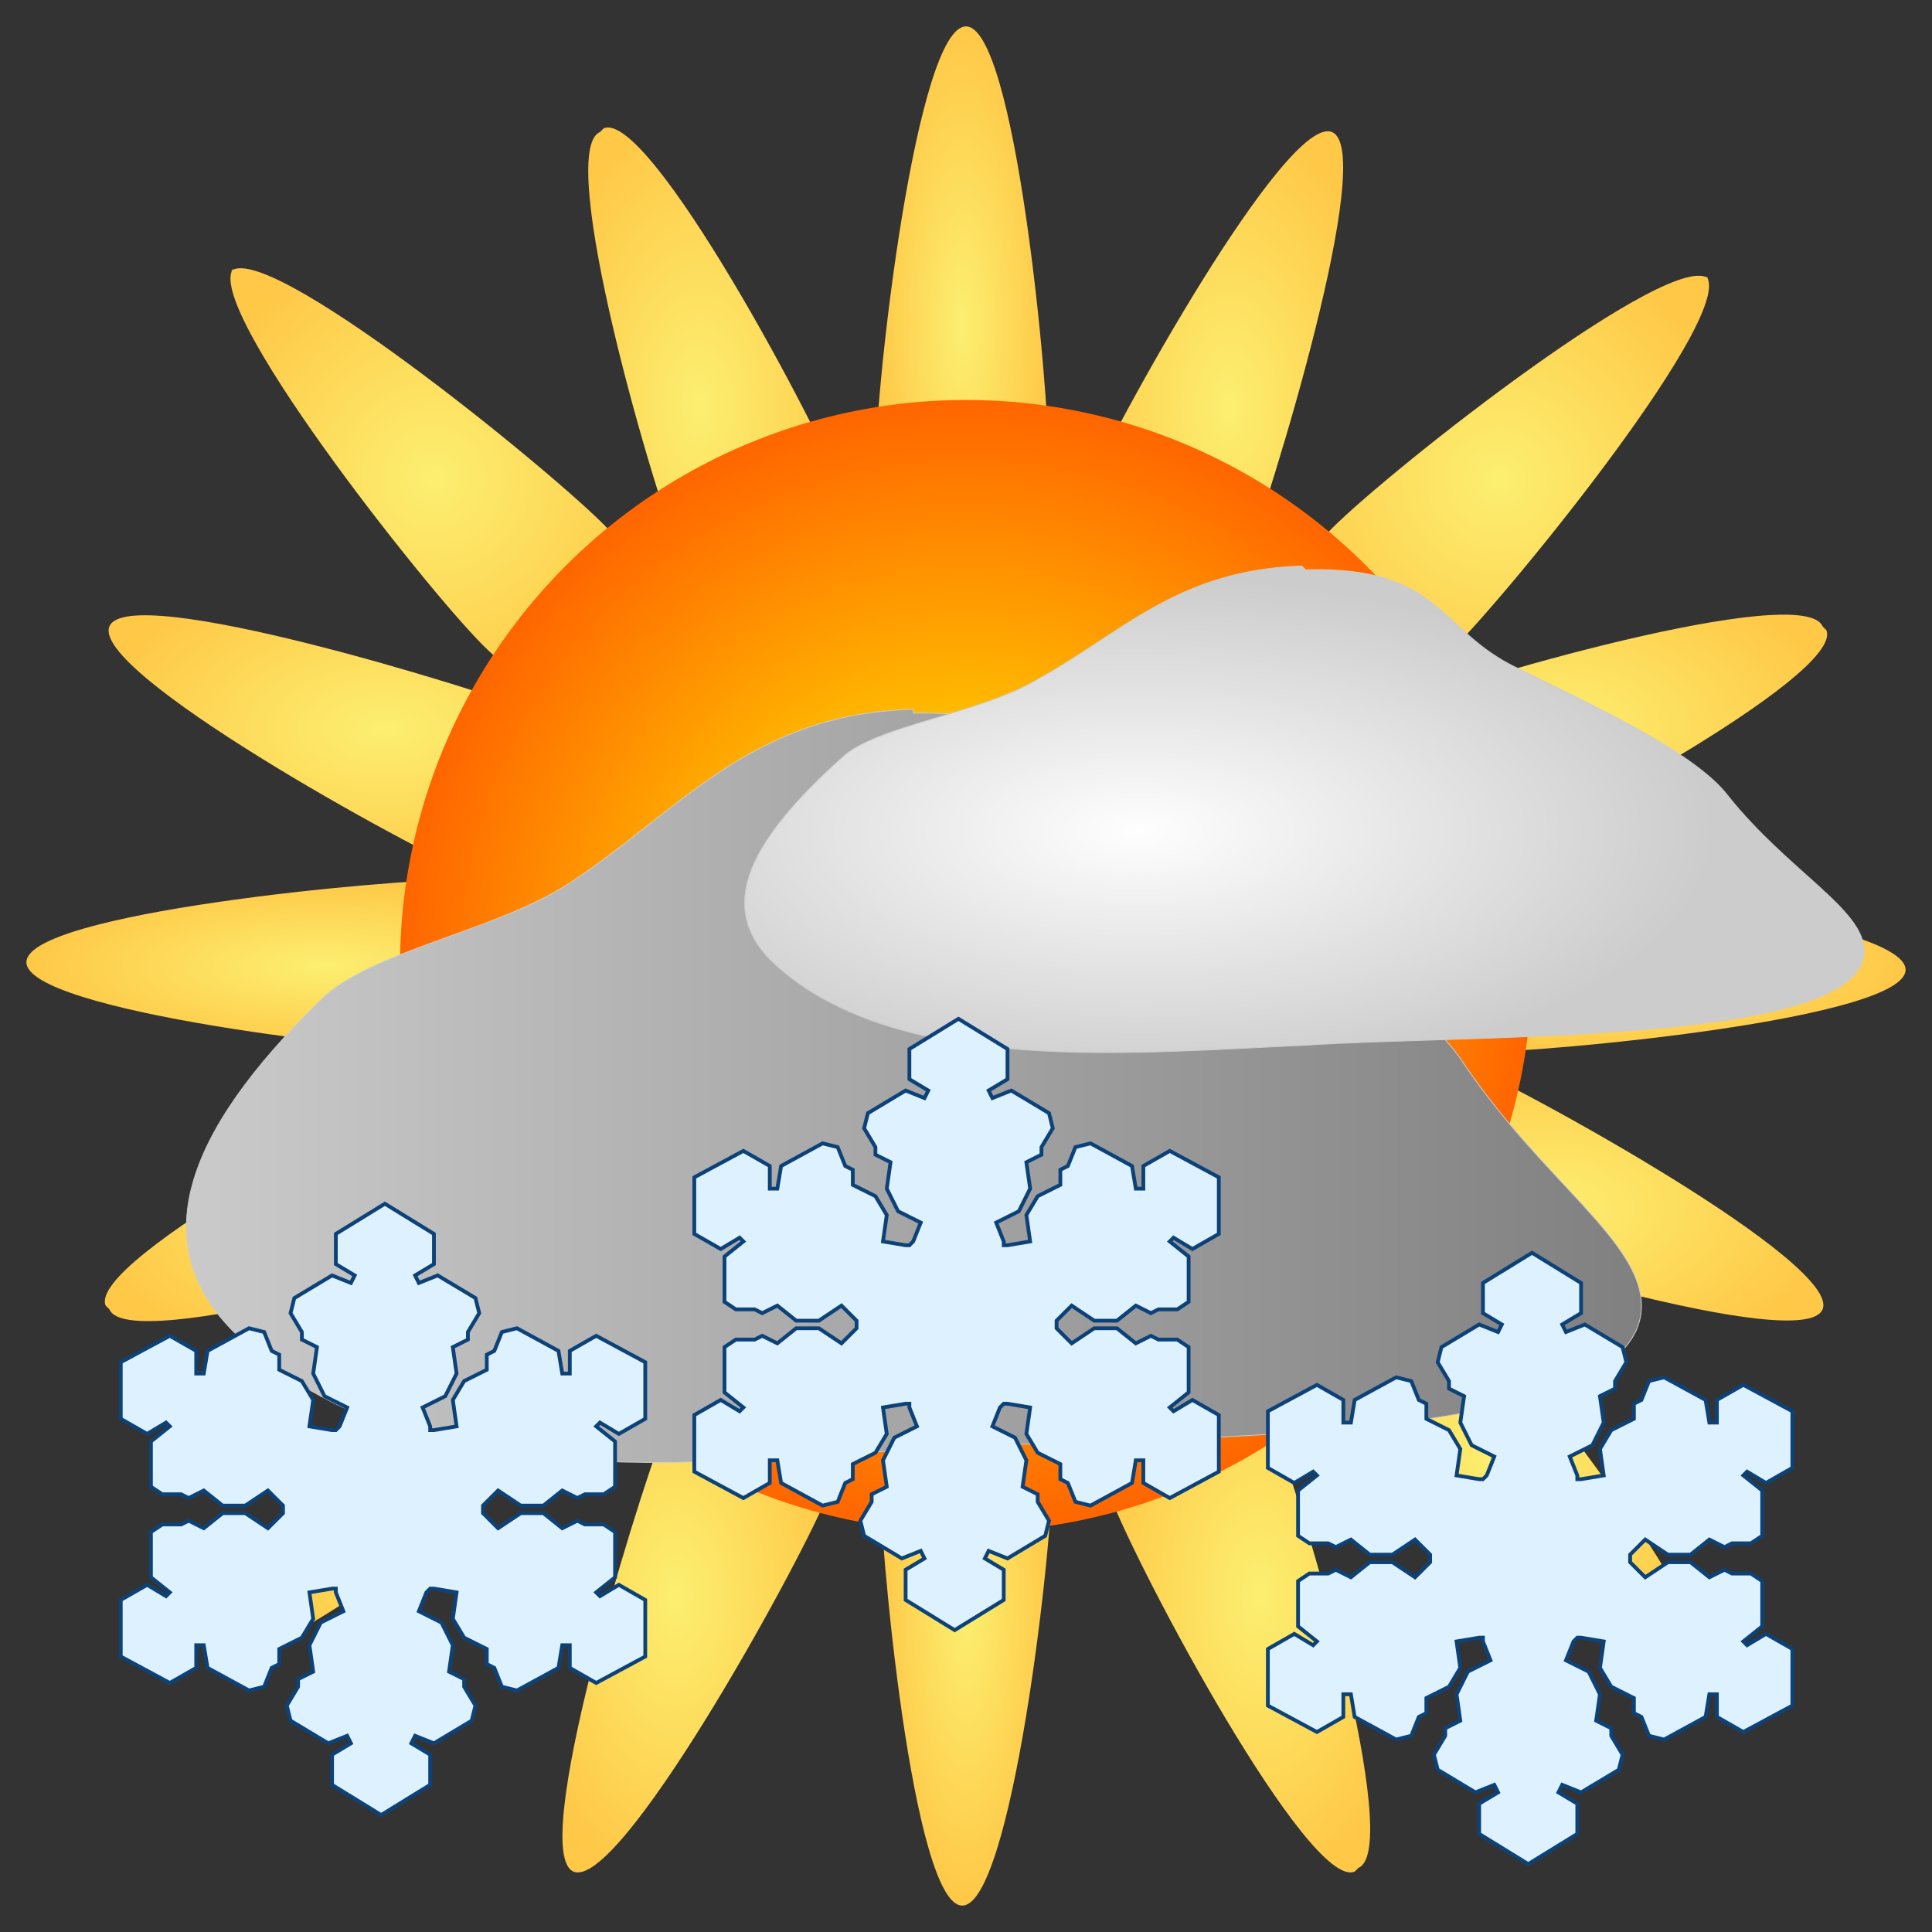 <?xml version="1.0" encoding="UTF-8"?>
<!DOCTYPE svg PUBLIC "-//W3C//DTD SVG 1.1//EN" "http://www.w3.org/Graphics/SVG/1.1/DTD/svg11.dtd">
<!-- Creator: CorelDRAW X6 -->
<svg xmlns="http://www.w3.org/2000/svg" xml:space="preserve" width="512px" height="512px" version="1.1" style="shape-rendering:geometricPrecision; text-rendering:geometricPrecision; image-rendering:optimizeQuality; fill-rule:evenodd; clip-rule:evenodd"
viewBox="0 0 512 512"
 xmlns:xlink="http://www.w3.org/1999/xlink">
 <rect x="0" y="0" width="512" height="512" fill="#333333" stroke="none"/>
 <defs>
  <style type="text/css">
   <![CDATA[
    .str0 {stroke:#CCCCCC;stroke-width:0.216}
    .str1 {stroke:#0C4278;stroke-width:1}
    .fil19 {fill:#DEF1FF}
    .fil17 {fill:url(#id0)}
    .fil5 {fill:url(#id1)}
    .fil10 {fill:url(#id2)}
    .fil2 {fill:url(#id3)}
    .fil12 {fill:url(#id4)}
    .fil0 {fill:url(#id5)}
    .fil9 {fill:url(#id6)}
    .fil7 {fill:url(#id7)}
    .fil18 {fill:url(#id8)}
    .fil16 {fill:url(#id9)}
    .fil15 {fill:url(#id10)}
    .fil4 {fill:url(#id11)}
    .fil11 {fill:url(#id12)}
    .fil3 {fill:url(#id13)}
    .fil13 {fill:url(#id14)}
    .fil1 {fill:url(#id15)}
    .fil8 {fill:url(#id16)}
    .fil6 {fill:url(#id17)}
    .fil14 {fill:url(#id18)}
   ]]>
  </style>
  <linearGradient id="id0" gradientUnits="userSpaceOnUse" x1="40.078" y1="292.742" x2="435.486" y2="292.742">
   <stop offset="0" style="stop-color:#CCCCCC"/>
   <stop offset="1" style="stop-color:gray"/>
  </linearGradient>
  <radialGradient id="id1" gradientUnits="objectBoundingBox" cx="56%" cy="50%" r="50%" fx="56%" fy="50%">
   <stop offset="0" style="stop-color:#FCEF70"/>
   <stop offset="1" style="stop-color:#FFC847"/>
  </radialGradient>
  <radialGradient id="id2" gradientUnits="objectBoundingBox" xlink:href="#id1" cx="52%" cy="51%" r="50%" fx="52%" fy="51%">
  </radialGradient>
  <radialGradient id="id3" gradientUnits="objectBoundingBox" xlink:href="#id1" cx="50%" cy="55%" r="50%" fx="50%" fy="55%">
  </radialGradient>
  <radialGradient id="id4" gradientUnits="objectBoundingBox" xlink:href="#id1" cx="50%" cy="50%" r="50%" fx="50%" fy="50%">
  </radialGradient>
  <radialGradient id="id5" gradientUnits="objectBoundingBox" xlink:href="#id1" cx="50%" cy="44%" r="50%" fx="50%" fy="44%">
  </radialGradient>
  <radialGradient id="id6" gradientUnits="objectBoundingBox" xlink:href="#id1" cx="51%" cy="48%" r="50%" fx="51%" fy="48%">
  </radialGradient>
  <radialGradient id="id7" gradientUnits="objectBoundingBox" xlink:href="#id1" cx="55%" cy="50%" r="50%" fx="55%" fy="50%">
  </radialGradient>
  <radialGradient id="id8" gradientUnits="objectBoundingBox" cx="37%" cy="52%" r="50%" fx="37%" fy="52%">
   <stop offset="0" style="stop-color:#FEFEFE"/>
   <stop offset="1" style="stop-color:#CCCCCC"/>
  </radialGradient>
  <radialGradient id="id9" gradientUnits="objectBoundingBox" cx="50%" cy="50%" r="50%" fx="50%" fy="50%">
   <stop offset="0" style="stop-color:yellow"/>
   <stop offset="1" style="stop-color:#FF6600"/>
  </radialGradient>
  <radialGradient id="id10" gradientUnits="objectBoundingBox" xlink:href="#id1" cx="50%" cy="50%" r="50%" fx="50%" fy="50%">
  </radialGradient>
  <radialGradient id="id11" gradientUnits="objectBoundingBox" xlink:href="#id1" cx="44%" cy="50%" r="50%" fx="44%" fy="50%">
  </radialGradient>
  <radialGradient id="id12" gradientUnits="objectBoundingBox" xlink:href="#id1" cx="48%" cy="49%" r="50%" fx="48%" fy="49%">
  </radialGradient>
  <radialGradient id="id13" gradientUnits="objectBoundingBox" xlink:href="#id1" cx="50%" cy="45%" r="50%" fx="50%" fy="45%">
  </radialGradient>
  <radialGradient id="id14" gradientUnits="objectBoundingBox" xlink:href="#id1" cx="50%" cy="50%" r="50%" fx="50%" fy="50%">
  </radialGradient>
  <radialGradient id="id15" gradientUnits="objectBoundingBox" xlink:href="#id1" cx="50%" cy="56%" r="50%" fx="50%" fy="56%">
  </radialGradient>
  <radialGradient id="id16" gradientUnits="objectBoundingBox" xlink:href="#id1" cx="49%" cy="52%" r="50%" fx="49%" fy="52%">
  </radialGradient>
  <radialGradient id="id17" gradientUnits="objectBoundingBox" xlink:href="#id1" cx="45%" cy="50%" r="50%" fx="45%" fy="50%">
  </radialGradient>
  <radialGradient id="id18" gradientUnits="objectBoundingBox" xlink:href="#id1" cx="50%" cy="50%" r="50%" fx="50%" fy="50%">
  </radialGradient>
 </defs>
 <g id="Layer_x0020_1">
  <g id="_931905248">
   <path class="fil0" d="M484 167c5,12 -79,57 -100,65 -21,9 -42,6 -47,-6 -5,-12 8,-28 29,-37 21,-9 112,-35 117,-23z"/>
   <path class="fil1" d="M28 346c-5,-12 79,-57 100,-65 21,-9 42,-6 47,6 5,12 -8,28 -29,37 -21,9 -112,35 -117,23z"/>
   <path class="fil2" d="M483 347c-5,12 -96,-16 -117,-24 -21,-9 -34,-25 -29,-37 5,-12 26,-14 47,-6 21,9 104,55 99,67z"/>
   <path class="fil3" d="M29 166c5,-12 96,16 117,24 21,9 34,25 29,37 -5,12 -26,14 -47,6 -21,-9 -104,-55 -99,-67z"/>
   <path class="fil4" d="M160 34c12,-5 57,79 65,100 9,21 6,42 -6,47 -12,5 -28,-8 -37,-29 -9,-21 -35,-112 -23,-117z"/>
   <path class="fil5" d="M359 496c-12,5 -57,-79 -65,-100 -9,-21 -6,-42 6,-47 12,-5 28,8 37,29 9,21 35,112 23,117z"/>
   <path class="fil6" d="M152 496c-12,-5 16,-96 24,-117 9,-21 25,-34 37,-29 12,5 14,26 6,47 -9,21 -55,104 -67,99z"/>
   <path class="fil7" d="M353 35c12,5 -16,96 -24,117 -9,21 -25,34 -37,29 -12,-5 -14,-26 -6,-47 9,-21 55,-104 67,-99z"/>
   <path class="fil8" d="M60 439c-9,-9 51,-83 67,-99 16,-16 36,-22 45,-13 9,9 3,29 -13,45 -16,16 -91,75 -100,66z"/>
   <path class="fil9" d="M452 73c9,9 -51,83 -67,99 -16,16 -36,22 -45,13 -9,-9 -3,-29 13,-45 16,-16 91,-75 100,-66z"/>
   <path class="fil10" d="M451 440c-9,9 -83,-51 -99,-67 -16,-16 -22,-36 -13,-45 9,-9 29,-3 45,13 16,16 75,91 66,100z"/>
   <path class="fil11" d="M61 72c9,-9 83,51 99,67 16,16 22,36 13,45 -9,9 -29,3 -45,-13 -16,-16 -75,-91 -66,-100z"/>
   <path class="fil12" d="M505 257c0,13 -95,22 -117,22 -23,0 -41,-10 -41,-23 0,-13 18,-23 41,-23 23,0 117,11 117,24z"/>
   <path class="fil13" d="M7 255c0,-13 95,-22 117,-22 23,0 41,10 41,23 0,13 -18,23 -41,23 -23,0 -117,-11 -117,-24z"/>
   <path class="fil14" d="M255 505c-13,0 -22,-95 -22,-117 0,-23 10,-41 23,-41 13,0 23,18 23,41 0,23 -11,117 -24,117z"/>
   <path class="fil15" d="M256 7c13,0 22,95 22,117 0,23 -10,41 -23,41 -13,0 -23,-18 -23,-41 0,-23 11,-117 24,-117z"/>
   <circle id="SunCore" class="fil16" cx="256" cy="256" r="150"/>
  </g>
  <path class="fil17 str0" d="M242 189c46,-1 45,24 73,41 24,14 61,33 73,52 21,31 47,47 47,64 0,39 -133,34 -192,38 -59,4 -137,13 -181,-31 -23,-23 -14,-52 23,-88 13,-13 46,-18 66,-31 29,-19 48,-45 91,-46z"/>
  <path class="fil18 str0" d="M346 151c36,-1 35,16 56,26 18,9 47,22 56,34 16,20 36,30 36,41 0,25 -103,22 -148,25 -45,2 -106,8 -139,-20 -18,-15 -10,-33 17,-57 10,-8 36,-11 51,-20 22,-12 37,-29 70,-30z"/>
  <path class="fil19 str1" d="M102 319l-13 8 0 8 5 3 -1 2 -5 -2 -10 6 -1 4 3 5 0 2 4 2 -1 7 3 6 6 3 -2 5 -1 1 -1 0 -6 -1 1 -7 -3 -5 -6 -3 0 -4 -2 -1 -2 -5 -4 -1 -11 6 -1 6 -2 0 0 -6 -7 -4 -13 7 0 0 0 0 0 15 7 4 5 -3 1 1 -5 4 0 12 3 2 5 0 2 1 4 -2 5 4 6 0 6 -4 4 4 0 1 0 1 -4 4 -6 -4 -6 0 -5 4 -4 -2 -2 1 -5 0 -3 2 0 12 5 4 -1 1 -5 -3 -7 4 0 15 0 0 0 0 13 7 7 -4 0 -6 2 0 1 6 11 6 4 -1 2 -5 2 -1 0 -4 6 -3 3 -5 -1 -7 6 -1 1 0 0 1 2 5 -6 3 -3 6 1 7 -4 2 0 2 -3 5 1 4 10 6 5 -2 1 2 -5 3 0 8 13 8 0 0 0 0 13 -8 0 -8 -5 -3 1 -2 5 2 10 -6 1 -4 -3 -5 0 -2 -4 -2 1 -7 -3 -6 -6 -3 2 -5 1 -1 1 0 6 1 -1 7 3 5 6 3 0 4 2 1 2 5 4 1 11 -6 1 -6 2 0 0 6 7 4 13 -7 0 0 0 0 0 -15 -7 -4 -5 3 -1 -1 5 -4 0 -12 -3 -2 -5 0 -2 -1 -4 2 -5 -4 -6 0 -6 4 -4 -4 0 -1 0 -1 4 -4 6 4 6 0 5 -4 4 2 2 -1 5 0 3 -2 0 -12 -5 -4 1 -1 5 3 7 -4 0 -15 0 0 0 0 -13 -7 -7 4 0 6 -2 0 -1 -6 -11 -6 -4 1 -2 5 -2 1 0 4 -6 3 -3 5 1 7 -6 1 -1 0 0 -1 -2 -5 6 -3 3 -6 -1 -7 4 -2 0 -2 3 -5 -1 -4 -10 -6 -5 2 -1 -2 5 -3 0 -8 -13 -8 0 0 0 0zm152 -49l-13 8 0 8 5 3 -1 2 -5 -2 -10 6 -1 4 3 5 0 2 4 2 -1 7 3 6 6 3 -2 5 -1 1 -1 0 -6 -1 1 -7 -3 -5 -6 -3 0 -4 -2 -1 -2 -5 -4 -1 -11 6 -1 6 -2 0 0 -6 -7 -4 -13 7 0 0 0 0 0 15 7 4 5 -3 1 1 -5 4 0 12 3 2 5 0 2 1 4 -2 5 4 6 0 6 -4 4 4 0 1 0 1 -4 4 -6 -4 -6 0 -5 4 -4 -2 -2 1 -5 0 -3 2 0 12 5 4 -1 1 -5 -3 -7 4 0 15 0 0 0 0 13 7 7 -4 0 -6 2 0 1 6 11 6 4 -1 2 -5 2 -1 0 -4 6 -3 3 -5 -1 -7 6 -1 1 0 0 1 2 5 -6 3 -3 6 1 7 -4 2 0 2 -3 5 1 4 10 6 5 -2 1 2 -5 3 0 8 13 8 0 0 0 0 13 -8 0 -8 -5 -3 1 -2 5 2 10 -6 1 -4 -3 -5 0 -2 -4 -2 1 -7 -3 -6 -6 -3 2 -5 1 -1 1 0 6 1 -1 7 3 5 6 3 0 4 2 1 2 5 4 1 11 -6 1 -6 2 0 0 6 7 4 13 -7 0 0 0 0 0 -15 -7 -4 -5 3 -1 -1 5 -4 0 -12 -3 -2 -5 0 -2 -1 -4 2 -5 -4 -6 0 -6 4 -4 -4 0 -1 0 -1 4 -4 6 4 6 0 5 -4 4 2 2 -1 5 0 3 -2 0 -12 -5 -4 1 -1 5 3 7 -4 0 -15 0 0 0 0 -13 -7 -7 4 0 6 -2 0 -1 -6 -11 -6 -4 1 -2 5 -2 1 0 4 -6 3 -3 5 1 7 -6 1 -1 0 0 -1 -2 -5 6 -3 3 -6 -1 -7 4 -2 0 -2 3 -5 -1 -4 -10 -6 -5 2 -1 -2 5 -3 0 -8 -13 -8 0 0 0 0zm152 62l-13 8 0 8 5 3 -1 2 -5 -2 -10 6 -1 4 3 5 0 2 4 2 -1 7 3 6 6 3 -2 5 -1 1 -1 0 -6 -1 1 -7 -3 -5 -6 -3 0 -4 -2 -1 -2 -5 -4 -1 -11 6 -1 6 -2 0 0 -6 -7 -4 -13 7 0 0 0 0 0 15 7 4 5 -3 1 1 -5 4 0 12 3 2 5 0 2 1 4 -2 5 4 6 0 6 -4 4 4 0 1 0 1 -4 4 -6 -4 -6 0 -5 4 -4 -2 -2 1 -5 0 -3 2 0 12 5 4 -1 1 -5 -3 -7 4 0 15 0 0 0 0 13 7 7 -4 0 -6 2 0 1 6 11 6 4 -1 2 -5 2 -1 0 -4 6 -3 3 -5 -1 -7 6 -1 1 0 0 1 2 5 -6 3 -3 6 1 7 -4 2 0 2 -3 5 1 4 10 6 5 -2 1 2 -5 3 0 8 13 8 0 0 0 0 13 -8 0 -8 -5 -3 1 -2 5 2 10 -6 1 -4 -3 -5 0 -2 -4 -2 1 -7 -3 -6 -6 -3 2 -5 1 -1 1 0 6 1 -1 7 3 5 6 3 0 4 2 1 2 5 4 1 11 -6 1 -6 2 0 0 6 7 4 13 -7 0 0 0 0 0 -15 -7 -4 -5 3 -1 -1 5 -4 0 -12 -3 -2 -5 0 -2 -1 -4 2 -5 -4 -6 0 -6 4 -4 -4 0 -1 0 -1 4 -4 6 4 6 0 5 -4 4 2 2 -1 5 0 3 -2 0 -12 -5 -4 1 -1 5 3 7 -4 0 -15 0 0 0 0 -13 -7 -7 4 0 6 -2 0 -1 -6 -11 -6 -4 1 -2 5 -2 1 0 4 -6 3 -3 5 1 7 -6 1 -1 0 0 -1 -2 -5 6 -3 3 -6 -1 -7 4 -2 0 -2 3 -5 -1 -4 -10 -6 -5 2 -1 -2 5 -3 0 -8 -13 -8 0 0 0 0z"/>
 </g>
</svg>
